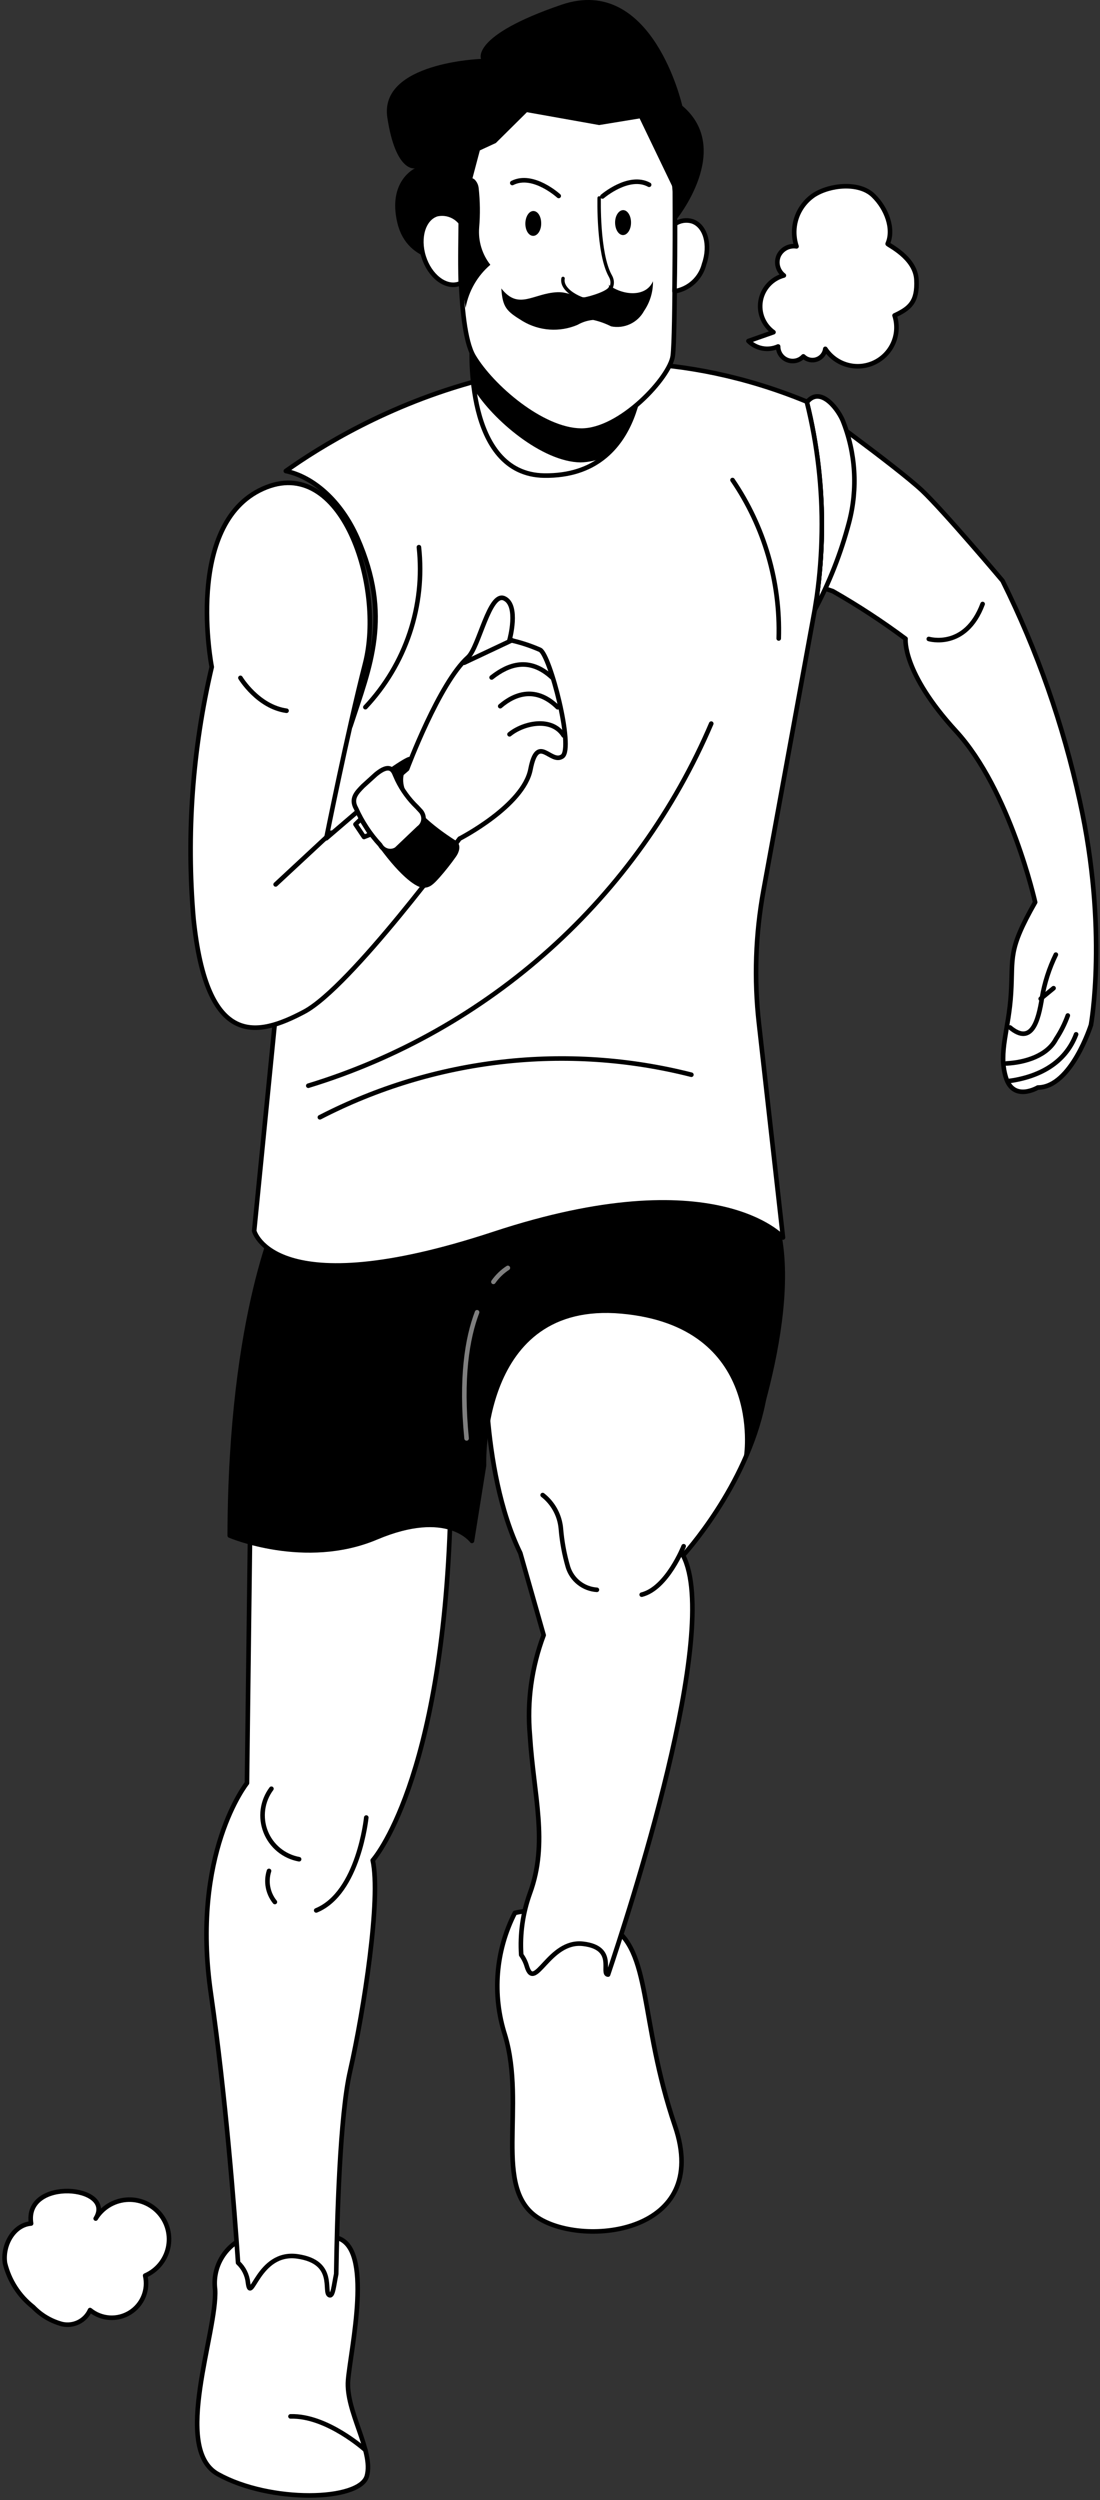 <svg width="240" height="545" viewBox="0 0 240 545" fill="none" xmlns="http://www.w3.org/2000/svg">
<rect x="0" y="0" width="240" height="545" fill="#333333" stroke="none"/>
<path d="M54.033 487.547C51.708 488.37 49.735 489.965 48.443 492.067C47.151 494.168 46.617 496.648 46.932 499.095C47.471 508.333 37.456 533.739 47.536 539.351C58.976 545.719 78.532 545.244 80.043 539.761C81.554 534.279 75.381 525.645 75.942 518.867C76.503 512.089 81.641 489.835 73.417 487.806C65.193 485.777 54.033 487.547 54.033 487.547Z" fill="white" stroke="black" stroke-linecap="round" stroke-linejoin="round"/>
<path d="M51.942 493.267C53.159 494.398 53.925 495.932 54.1 497.584C54.748 502.678 56.259 490.655 64.893 491.885C73.527 493.116 70.44 499.786 71.887 500.347C72.664 500.649 72.836 498.188 73.355 495.728C73.527 483.834 74.153 461.191 76.376 451.543C79.442 438.009 83.154 413.812 81.319 405.545C81.319 405.545 96.623 388.665 98.264 330.105L54.618 329.565L53.885 388.708C53.885 388.708 41.559 404.077 46.028 434.685C49.201 456.702 51.122 481.287 51.942 493.267Z" fill="white" stroke="black" stroke-linecap="round" stroke-linejoin="round"/>
<path d="M79.722 534.106C79.722 534.106 71.304 526.508 63.382 526.767" stroke="black" stroke-linecap="round" stroke-linejoin="round"/>
<path d="M112.338 417.006C108.125 425.25 107.349 434.828 110.179 443.642C114.842 459.227 107.352 477.078 117.454 483.51C127.555 489.943 155.228 486.878 147.284 463.501C139.341 440.124 142.32 425.144 132.995 419.683C123.67 414.222 112.338 417.006 112.338 417.006Z" fill="white" stroke="black" stroke-linecap="round" stroke-linejoin="round"/>
<path d="M160.472 274.069L126.41 276.595L105.948 292.287C105.948 292.287 104.545 320.132 113.524 338.566L118.618 356.46C115.987 363.423 114.961 370.89 115.618 378.304C116.417 391.406 119.697 401.638 115.618 412.732C114.062 417.028 113.415 421.6 113.718 426.158C114.273 426.922 114.689 427.777 114.949 428.684C116.697 434.339 119.741 422.899 127.188 423.741C134.634 424.583 130.987 430.368 132.67 430.454C136.987 417.611 157.515 355.337 149.032 339.084C149.032 339.084 162.846 324.082 166.516 305.756C168.697 294.81 166.529 283.444 160.472 274.069V274.069Z" fill="white" stroke="black" stroke-linecap="round" stroke-linejoin="round"/>
<path d="M147.433 48.051C147.433 48.051 160.147 32.596 148.858 23.055C148.858 23.055 142.383 -5.761 122.481 1.038C102.579 7.838 104.954 12.845 104.954 12.845C104.954 12.845 82.678 13.601 84.513 25.645C86.347 37.69 90.535 36.697 90.535 36.697C90.535 36.697 84.491 39.482 86.714 48.655C88.938 57.829 98.888 57.074 98.888 57.074L147.433 48.051Z" fill="black"/>
<path d="M181.69 128.866C187.192 132 192.498 135.467 197.577 139.248C197.577 139.248 196.757 146.501 208.585 159.387C220.414 172.274 225.853 196.687 225.853 196.687C219.831 207.263 221.061 208.515 220.587 216.502C220.112 224.488 217.802 229.323 219.443 234.806C221.083 240.289 226.436 237.073 226.436 237.073C233.71 237.073 238.027 223.431 238.027 223.431C238.027 223.431 241.783 202.709 235.588 174.627C231.97 157.984 226.308 141.853 218.73 126.6C218.73 126.6 205.995 111.49 201.16 106.914C195.31 101.496 175.819 87.487 175.819 87.487L170.271 125.758C174.138 126.557 177.952 127.595 181.69 128.866V128.866Z" fill="white" stroke="black" stroke-linecap="round" stroke-linejoin="round"/>
<path d="M178.214 130.075L177.631 133.205C180.91 127.107 183.46 120.644 185.229 113.951C187.196 106.534 186.704 98.68 183.826 91.567C182.488 88.588 178.71 84.12 175.969 87.811C178.291 97.032 179.408 106.515 179.293 116.023C179.224 120.725 178.864 125.418 178.214 130.075V130.075Z" fill="white" stroke="black" stroke-linecap="round" stroke-linejoin="round"/>
<path d="M176.682 134.931L177.61 133.118L178.214 130.074C178.864 125.417 179.225 120.724 179.294 116.022C179.446 106.482 178.358 96.962 176.056 87.703C176.054 87.746 176.054 87.789 176.056 87.832C174.243 90.444 177.502 98.279 177.89 100.999C178.595 106.727 178.769 112.508 178.409 118.267C177.998 122.671 178.711 130.959 176.682 134.931Z" fill="white" stroke="black" stroke-linecap="round" stroke-linejoin="round"/>
<path d="M202.646 139.291C202.646 139.291 210.633 141.687 214.389 131.672" stroke="black" stroke-linecap="round" stroke-linejoin="round"/>
<path d="M230.364 208.105C228.911 211.081 227.893 214.25 227.342 217.516C226.544 222.589 225.076 227.92 220.37 223.992" stroke="black" stroke-linecap="round" stroke-linejoin="round"/>
<path d="M61.202 264.097C61.202 264.097 50.258 285.682 50.129 334.745C50.129 334.745 66.534 341.739 82.118 335.155C97.703 328.572 102.969 335.911 102.969 335.911L105.603 319.441C105.603 319.441 104.113 283.049 135.606 285.876C167.099 288.704 162.847 317.261 162.847 317.261C162.847 317.261 177.956 277.199 166.473 260.082C154.99 242.965 61.202 264.097 61.202 264.097Z" fill="black" stroke="black" stroke-linecap="round" stroke-linejoin="round"/>
<path d="M104.089 286.07C101.931 291.726 100.506 300.425 101.801 313.57" stroke="#7F7F7F" stroke-linecap="round" stroke-linejoin="round"/>
<path d="M110.805 276.401C109.569 277.204 108.5 278.237 107.653 279.444" stroke="#7F7F7F" stroke-linecap="round" stroke-linejoin="round"/>
<path d="M176.054 87.703C176.046 87.66 176.046 87.616 176.054 87.573C122.199 65.405 76.914 92.322 62.365 102.683C68.344 103.935 74.41 109.159 77.993 117.296C85.505 134.413 80.756 145.163 76.46 158.308C77.945 146.055 75.055 133.671 68.301 123.34C65.97 119.843 62.646 116.346 58.696 115.656L65.43 168.065L55.458 268.328C55.458 268.328 59.602 284.862 107.802 268.975C156.002 253.089 170.831 269.774 170.831 269.774L165.586 223.128C164.492 213.455 164.826 203.673 166.579 194.096L177.738 133.053L178.213 130.075C178.863 125.417 179.223 120.724 179.292 116.023C179.445 106.482 178.356 96.963 176.054 87.703Z" fill="white" stroke="black" stroke-linecap="round" stroke-linejoin="round"/>
<path opacity="0.7" d="M109.467 257.254C112.251 249.678 119.094 244.174 126.562 241.109C134.216 238.404 142.205 236.763 150.306 236.23C139.302 231.185 127.287 228.734 115.187 229.064C112.186 229.064 108.711 229.258 106.66 227.121C105.713 225.935 105.167 224.478 105.101 222.961C105.035 221.444 105.453 219.946 106.294 218.682C108.027 216.202 110.227 214.083 112.769 212.443C131.006 198.633 145.309 180.289 154.256 159.236C142.268 177.767 126.071 193.203 106.984 204.284C111.057 193.938 115.143 183.584 119.245 173.223L86.025 203.766C85.699 204.157 85.294 204.475 84.836 204.698C84.379 204.921 83.879 205.045 83.37 205.061C81.773 204.845 81.212 202.773 81.212 201.154C80.866 186.652 83.329 172.22 88.464 158.653C89.559 156.364 90.106 153.851 90.061 151.314C90.003 150.047 89.472 148.848 88.573 147.953C87.674 147.058 86.472 146.532 85.205 146.479C88.171 141.631 89.795 136.081 89.91 130.398L82.895 135.255C82.895 142.4 80.737 148.746 78.384 155.61C78.038 156.631 77.693 157.667 77.348 158.718C77.263 158.97 77.089 159.182 76.858 159.313C76.627 159.445 76.356 159.487 76.096 159.43C75.983 159.4 75.874 159.357 75.772 159.301C75.772 159.862 75.664 160.423 75.599 160.984C74.175 172.166 70.743 182.958 67.785 193.837C65.008 204.126 62.656 214.516 60.727 225.006L56.41 267.874C56.58 268.39 56.782 268.895 57.014 269.385C57.144 269.601 57.295 269.752 57.425 269.968C58.309 270.947 59.361 271.758 60.533 272.364C66.382 275.472 79.226 277.264 107.286 268.047C123.799 262.586 136.448 260.924 145.967 261.096L146.658 260.945C134.475 258.097 121.972 256.856 109.467 257.254V257.254Z" fill="white"/>
<path d="M155.182 157.747C147.161 176.513 135.137 193.301 119.952 206.936C104.766 220.571 86.785 230.724 67.266 236.684" stroke="black" stroke-linecap="round" stroke-linejoin="round"/>
<path d="M150.844 234.288C123.601 227.371 94.767 230.673 69.792 243.569" stroke="black" stroke-linecap="round" stroke-linejoin="round"/>
<path d="M91.399 119.282C92.09 125.595 91.404 131.982 89.388 138.004C87.372 144.026 84.074 149.539 79.722 154.164" stroke="black" stroke-linecap="round" stroke-linejoin="round"/>
<path d="M159.823 104.647C166.755 114.802 170.285 126.895 169.903 139.184" stroke="black" stroke-linecap="round" stroke-linejoin="round"/>
<path d="M102.966 75.378C102.966 75.378 101.261 103.439 118.745 103.676C141.043 103.957 140.114 78.486 140.114 78.486L102.966 75.378Z" fill="white" stroke="black" stroke-linecap="round" stroke-linejoin="round"/>
<path d="M100.616 46.346C100.616 46.346 99.45 71.169 103.357 77.709C107.264 84.249 118.186 93.768 126.756 93.876C135.325 93.984 146.182 82.263 146.787 77.579C147.391 72.895 147.24 41.791 147.24 41.791C147.24 41.791 146.29 17.4 127.813 17.163C109.336 16.925 100.637 31.581 100.616 46.346Z" fill="white" stroke="black" stroke-linecap="round" stroke-linejoin="round"/>
<path d="M147.283 48.806C147.829 48.443 148.449 48.204 149.098 48.107C149.747 48.01 150.41 48.057 151.039 48.245C153.91 49.216 155.075 53.404 153.629 57.57C153.253 59.087 152.438 60.459 151.286 61.514C150.135 62.57 148.697 63.263 147.153 63.506C147.283 58.433 147.283 52.972 147.283 48.806Z" fill="white" stroke="black" stroke-linecap="round" stroke-linejoin="round"/>
<path d="M118.078 48.742C118.078 50.231 117.279 51.44 116.308 51.418C115.337 51.397 114.603 50.188 114.624 48.699C114.646 47.209 115.423 45.979 116.394 46C117.366 46.022 118.1 47.231 118.078 48.742Z" fill="black"/>
<path d="M137.677 48.547C137.677 50.058 136.857 51.267 135.907 51.245C134.958 51.224 134.202 50.015 134.202 48.504C134.202 46.993 135.022 45.806 135.972 45.806C136.922 45.806 137.699 47.058 137.677 48.547Z" fill="black"/>
<path d="M131.439 42.827C131.439 42.827 137.203 37.863 141.628 40.28" stroke="black" stroke-linecap="round" stroke-linejoin="round"/>
<path d="M121.898 42.719C121.898 42.719 116.286 37.582 111.774 39.892" stroke="black" stroke-linecap="round" stroke-linejoin="round"/>
<path d="M79.655 144.666C75.748 159.927 71.193 182.743 71.193 182.743L88.828 167.633C88.828 167.633 95.844 148.854 102.103 143.285C104.499 141.126 106.766 128.952 110.025 130.442C113.284 131.931 111.169 139.507 111.169 139.507C113.46 140 115.694 140.723 117.839 141.666C119.997 142.767 125.264 163.1 122.696 164.892C120.127 166.683 117.299 159.733 115.745 167.719C114.191 175.706 100.269 182.829 100.269 182.829C100.269 182.829 76.525 215.207 66.337 220.581C56.148 225.956 45.14 228.676 42.226 200.27C40.646 181.885 41.987 163.366 46.198 145.4C46.198 145.4 40.111 114.296 57.357 106.547C74.604 98.798 83.95 127.916 79.655 144.666Z" fill="white" stroke="black" stroke-linecap="round" stroke-linejoin="round"/>
<path d="M60.142 192.801L72.272 181.534" stroke="black" stroke-linecap="round" stroke-linejoin="round"/>
<path d="M101.286 144.472L111.69 139.572" stroke="black" stroke-linecap="round" stroke-linejoin="round"/>
<path d="M52.459 147.774C52.459 147.774 56.258 154.077 62.518 154.941" stroke="black" stroke-linecap="round" stroke-linejoin="round"/>
<path d="M99.212 183.714C100.097 184.297 99.687 185.613 99.083 186.455C97.973 188.031 96.776 189.544 95.5 190.988C94.14 192.499 93.449 193.147 92.176 192.995C90.902 192.844 87.405 190.535 82.138 182.98C80.455 180.562 78.771 173.741 81.232 171.216C83.693 168.691 91.053 163.963 89.132 165.971C85.398 169.921 87.556 176.267 99.212 183.714Z" fill="black" stroke="black" stroke-linecap="round" stroke-linejoin="round"/>
<path d="M82.958 184.21C80.775 181.864 78.996 179.172 77.691 176.245C76.461 174.087 77.821 172.77 79.181 171.367L81.965 168.841C84.124 167.05 85.462 166.985 86.153 168.841L86.671 170.007C87.746 172.226 89.208 174.236 90.988 175.943L91.83 176.85C92.049 177.115 92.212 177.422 92.308 177.753C92.405 178.083 92.433 178.43 92.39 178.771C92.348 179.113 92.236 179.442 92.062 179.739C91.887 180.036 91.654 180.294 91.376 180.497L86.498 185.138C86.209 185.325 85.884 185.449 85.544 185.503C85.204 185.557 84.857 185.54 84.524 185.453C84.191 185.365 83.88 185.21 83.61 184.996C83.341 184.782 83.119 184.514 82.958 184.21Z" fill="white" stroke="black" stroke-linecap="round" stroke-linejoin="round"/>
<path d="M80.864 181.879L79.418 182.462L77.561 179.699L78.749 178.533C78.749 178.533 79.806 180.217 80.864 181.879Z" fill="white" stroke="black" stroke-linecap="round" stroke-linejoin="round"/>
<path d="M130.726 43.151C130.726 43.151 130.402 55.26 133.165 60.16C134.74 62.923 131.308 65.146 129.733 65.6C128.157 66.053 122.264 63.722 122.847 60.7" stroke="black" stroke-width="0.75" stroke-linecap="round" stroke-linejoin="round"/>
<path d="M147.237 41.791L139.553 25.818L130.724 27.264L114.967 24.458L108.189 31.171L104.693 32.79L100.527 48.504L96.274 36.33L98.109 22.947L115.118 12.694L129.559 8.442L143.891 19.062L148.77 30.891L150.863 36.395L147.237 41.791Z" fill="black"/>
<path d="M101.587 67.111C102.251 63.453 104.157 60.136 106.983 57.721C105.182 55.425 104.311 52.535 104.544 49.627C104.789 46.752 104.753 43.86 104.436 40.993C104.364 40.291 104.051 39.635 103.551 39.136C102.407 38.187 100.551 39.136 100.033 40.518C99.105 43.022 100.335 48.958 100.292 51.742C100.205 56.895 100.639 62.044 101.587 67.111V67.111Z" fill="black"/>
<path d="M109.378 62.88C109.659 67.024 110.5 67.844 114.04 70.003C115.828 71.071 117.843 71.702 119.921 71.845C121.999 71.987 124.081 71.637 125.999 70.823C127.043 70.22 128.207 69.851 129.409 69.744C130.772 70.046 132.091 70.518 133.337 71.147C134.738 71.43 136.193 71.255 137.487 70.649C138.781 70.043 139.846 69.037 140.525 67.78C141.826 65.873 142.504 63.611 142.468 61.304C140.936 64.909 135.733 64.434 132.668 61.995C134.115 63.139 127.941 64.866 127.358 64.823C125.2 64.671 123.905 63.614 121.595 63.7C116.285 63.938 113.177 67.715 109.378 62.88Z" fill="black"/>
<path d="M95.304 46.691C96.259 46.474 97.256 46.532 98.18 46.856C99.104 47.181 99.918 47.76 100.527 48.526C100.527 51.289 100.376 56.405 100.527 61.671C100.381 61.772 100.221 61.852 100.053 61.909C97.16 62.815 93.75 60.16 92.433 55.951C91.116 51.742 92.433 47.598 95.304 46.691Z" fill="white" stroke="black" stroke-linecap="round" stroke-linejoin="round"/>
<path d="M103.359 77.709C107.244 84.184 118.188 93.768 126.757 93.876C130.685 93.876 135.067 91.48 138.758 88.372C137.629 92.803 135.147 96.771 131.657 99.726C130.079 100.401 128.386 100.768 126.671 100.805C118.209 100.697 107.46 91.415 103.445 84.897C103.077 82.207 102.904 79.495 102.927 76.781C103.054 77.098 103.198 77.408 103.359 77.709V77.709Z" fill="black"/>
<path d="M6.784 484.719C2.942 485.021 0.503 489.511 1.086 493.353C1.998 497.144 4.166 500.514 7.238 502.915C8.963 504.717 11.151 506.008 13.562 506.65C14.775 506.921 16.044 506.764 17.154 506.205C18.263 505.646 19.145 504.72 19.649 503.584C20.861 504.571 22.351 505.154 23.911 505.252C25.47 505.349 27.022 504.956 28.347 504.128C29.672 503.3 30.705 502.078 31.302 500.634C31.898 499.189 32.027 497.595 31.672 496.073C32.917 495.534 34.018 494.709 34.885 493.665C35.752 492.621 36.36 491.388 36.661 490.065C36.962 488.742 36.947 487.366 36.617 486.05C36.288 484.734 35.652 483.514 34.763 482.489C33.873 481.465 32.755 480.664 31.498 480.152C30.241 479.641 28.881 479.432 27.529 479.545C26.177 479.657 24.87 480.086 23.715 480.797C22.559 481.509 21.588 482.483 20.879 483.64C25.348 476.387 5.187 474.552 6.784 484.719Z" fill="white" stroke="black" stroke-linecap="round" stroke-linejoin="round"/>
<path d="M190.537 42.633C187.515 39.654 181.148 40.237 177.586 42.525C175.818 43.717 174.489 45.456 173.803 47.476C173.117 49.495 173.111 51.683 173.787 53.706C173.008 53.581 172.208 53.711 171.508 54.077C170.808 54.442 170.245 55.024 169.902 55.735C169.577 56.476 169.512 57.305 169.715 58.088C169.919 58.871 170.38 59.563 171.024 60.052C169.75 60.39 168.598 61.083 167.703 62.051C166.808 63.019 166.207 64.221 165.969 65.518C165.732 66.814 165.868 68.152 166.361 69.374C166.855 70.596 167.686 71.653 168.758 72.421L163.297 74.342C164.128 75.174 165.192 75.734 166.349 75.946C167.506 76.158 168.7 76.013 169.772 75.529C169.771 76.168 169.963 76.792 170.322 77.32C170.682 77.848 171.192 78.255 171.787 78.489C172.382 78.722 173.033 78.77 173.656 78.627C174.278 78.484 174.843 78.157 175.277 77.687C175.651 78.058 176.121 78.316 176.634 78.433C177.147 78.551 177.683 78.523 178.181 78.352C178.679 78.182 179.12 77.876 179.453 77.468C179.787 77.061 180 76.569 180.069 76.047C181.196 77.755 182.905 78.997 184.879 79.542C186.852 80.087 188.956 79.898 190.801 79.01C192.645 78.122 194.105 76.595 194.91 74.713C195.715 72.83 195.81 70.72 195.178 68.773C198.438 67.24 200.208 65.859 199.949 60.959C199.69 56.059 193.581 53.339 193.667 53.145C195.092 49.907 193.43 45.439 190.537 42.633Z" fill="white" stroke="black" stroke-linecap="round" stroke-linejoin="round"/>
<path d="M107.264 147.688C110.976 144.752 115.531 143.155 120.452 147.688" stroke="black" stroke-linecap="round" stroke-linejoin="round"/>
<path d="M109.141 153.948C112.465 151.077 117.062 149.631 121.682 154.185" stroke="black" stroke-linecap="round" stroke-linejoin="round"/>
<path d="M111.172 160.078C114.215 157.596 120.41 156.236 122.979 160.337" stroke="black" stroke-linecap="round" stroke-linejoin="round"/>
<path d="M229.867 215.422L227.061 217.732" stroke="black" stroke-linecap="round" stroke-linejoin="round"/>
<path d="M219.612 231.827C223.713 231.611 228.505 230.143 230.405 226.496C231.461 224.898 232.323 223.181 232.974 221.38" stroke="black" stroke-linecap="round" stroke-linejoin="round"/>
<path d="M219.893 235.691C226.606 234.827 232.412 231.806 234.786 225.481" stroke="black" stroke-linecap="round" stroke-linejoin="round"/>
<path d="M118.401 325.917C119.527 326.797 120.46 327.898 121.143 329.153C121.827 330.408 122.245 331.79 122.373 333.213C122.603 336.064 123.124 338.885 123.927 341.631C124.356 342.995 125.187 344.197 126.312 345.079C127.437 345.962 128.803 346.483 130.23 346.574" stroke="black" stroke-linecap="round" stroke-linejoin="round"/>
<path d="M59.215 389.939C58.225 391.264 57.59 392.82 57.37 394.459C57.151 396.098 57.353 397.766 57.958 399.306C58.563 400.845 59.552 402.204 60.829 403.254C62.107 404.305 63.632 405.011 65.259 405.307" stroke="black" stroke-linecap="round" stroke-linejoin="round"/>
<path d="M58.697 407.854C58.33 409.001 58.254 410.221 58.476 411.404C58.699 412.587 59.212 413.697 59.97 414.632" stroke="black" stroke-linecap="round" stroke-linejoin="round"/>
<path d="M149.16 337.077C149.16 337.077 145.555 346.25 140.008 347.632" stroke="black" stroke-linecap="round" stroke-linejoin="round"/>
<path d="M79.914 396.22C79.914 396.22 78.252 412.69 68.992 416.467" stroke="black" stroke-linecap="round" stroke-linejoin="round"/>
</svg>
